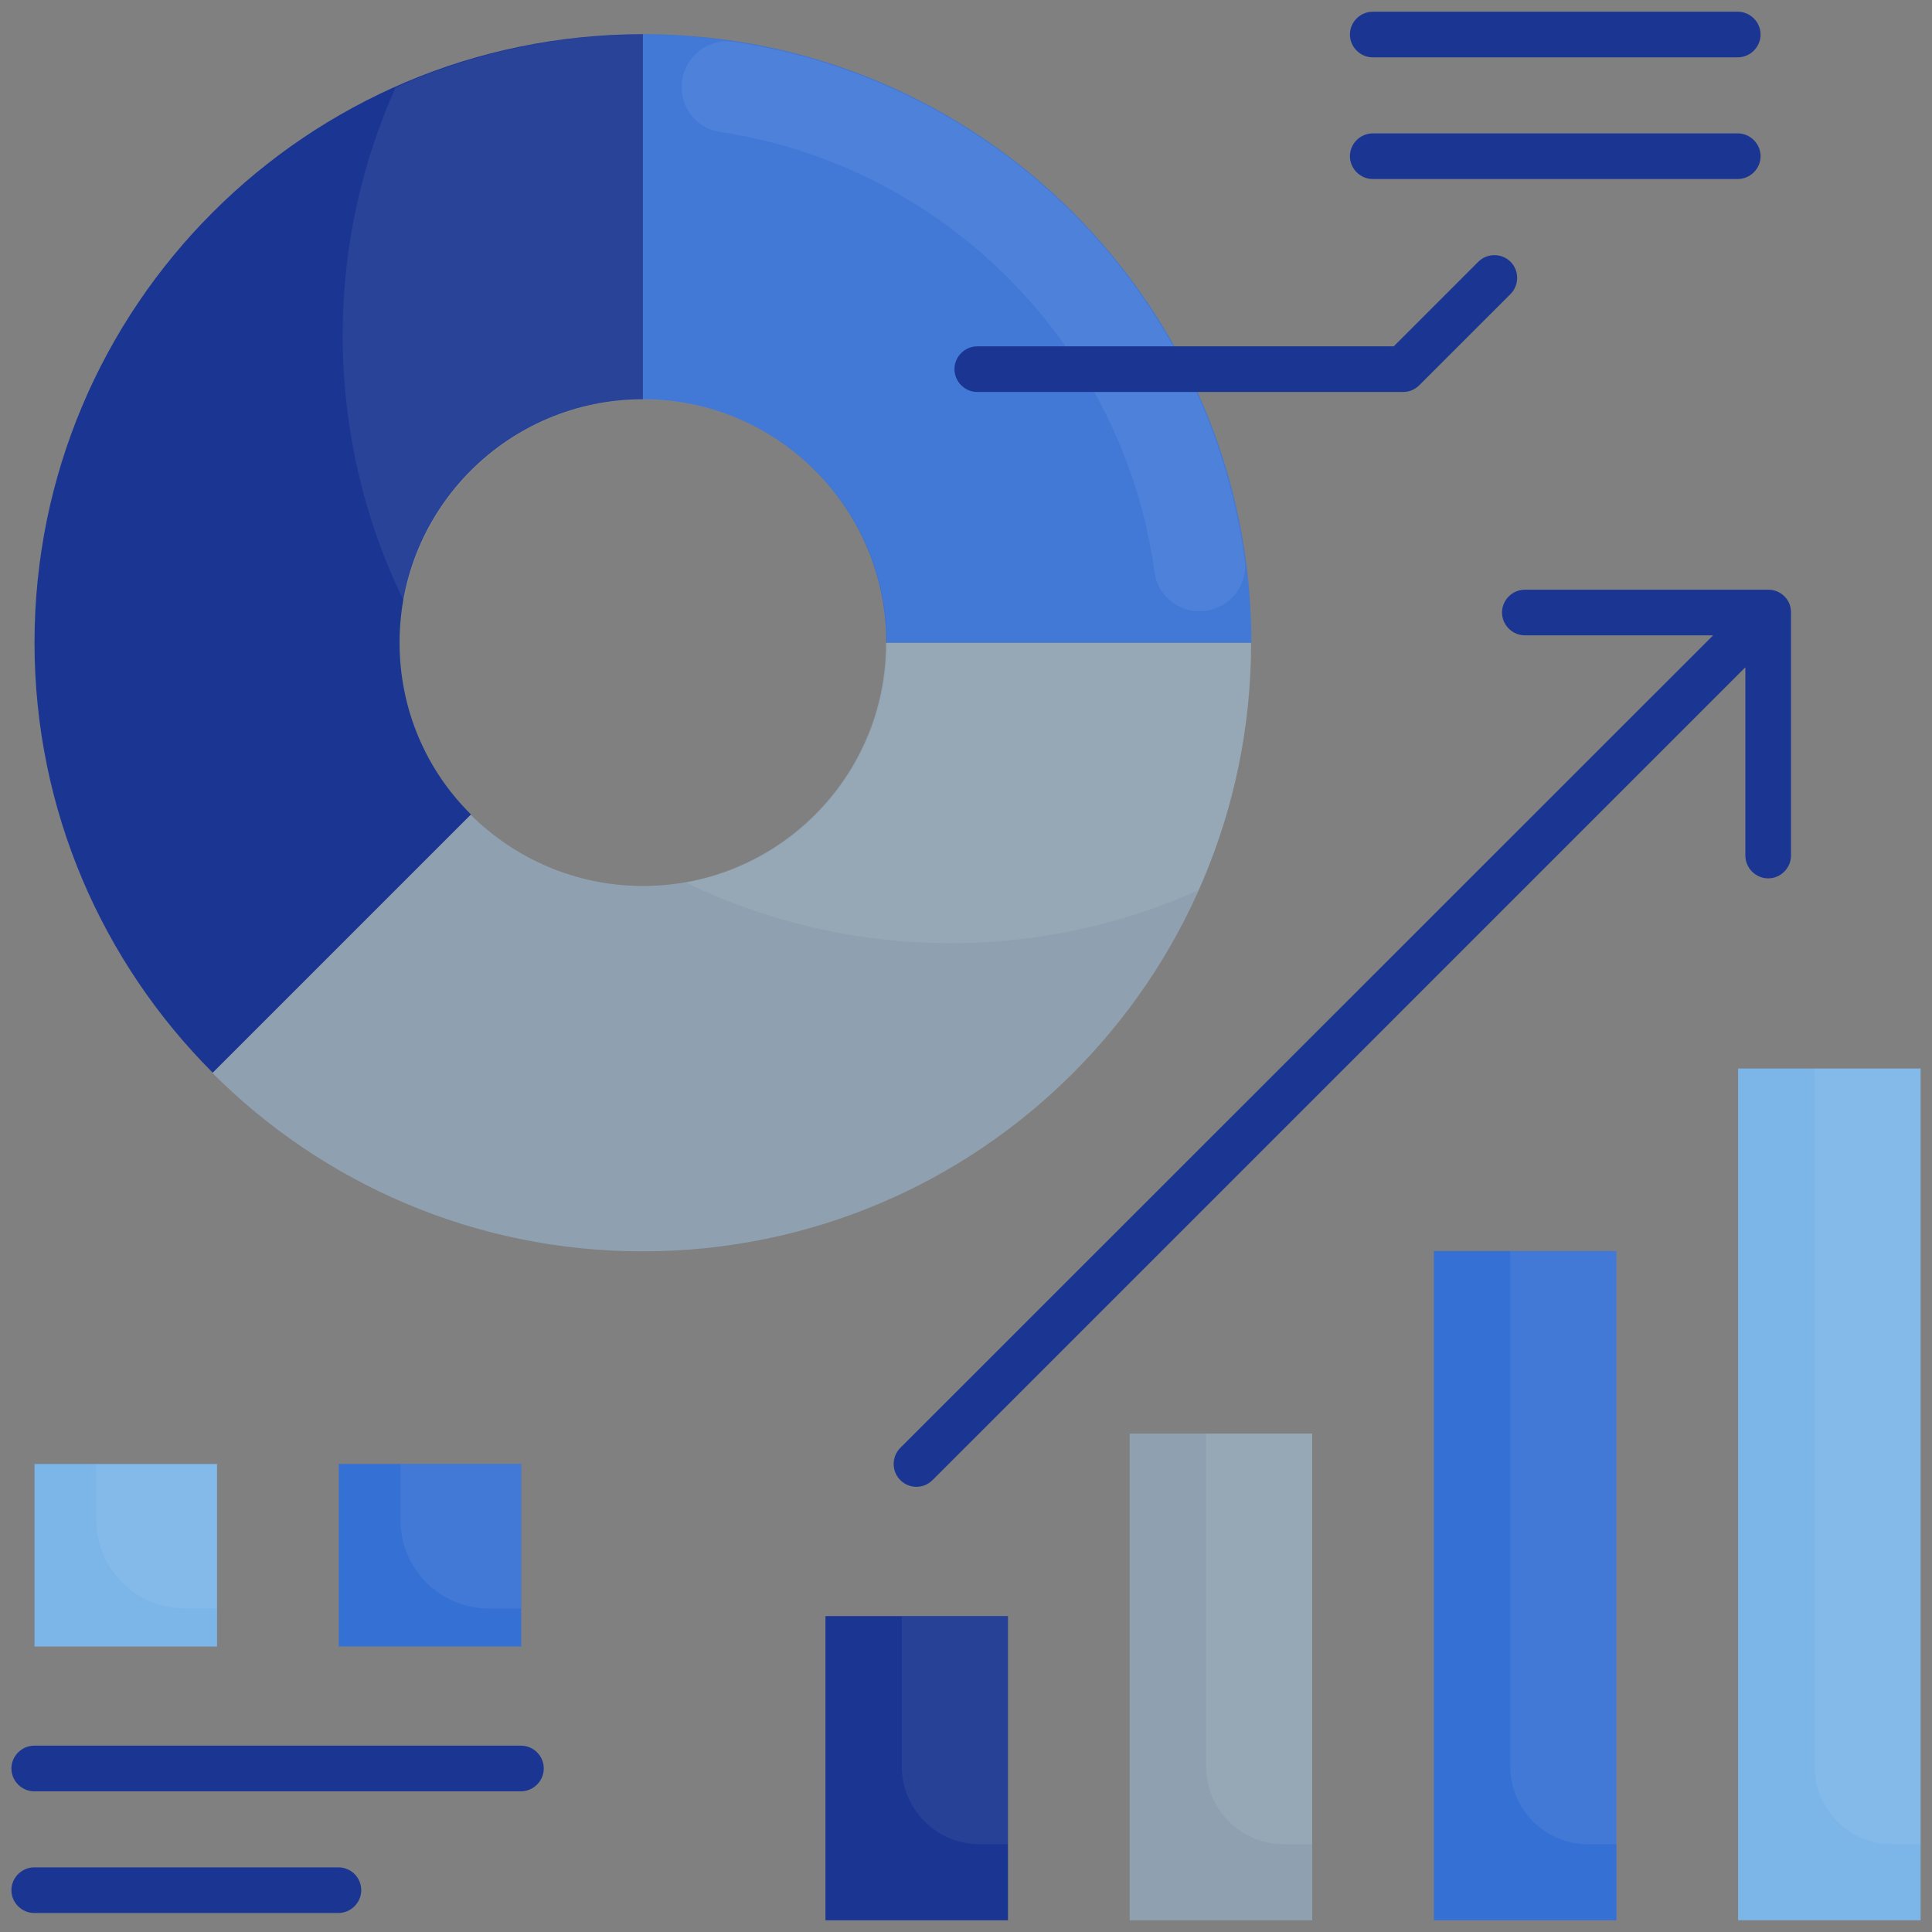 <svg width="102" height="102" viewBox="0 0 102 102" fill="none" xmlns="http://www.w3.org/2000/svg">
<rect x="0" y="0" width="102" height="102" fill="#808080" stroke="none"/>
<path d="M91.762 56.412H101.398V101.382H91.762V56.412Z" fill="#7CB5E8"/>
<g opacity="0.25">
<path opacity="0.25" d="M95.793 93.255C95.793 95.52 97.624 97.367 99.904 97.367H101.398V56.412H95.793V93.255Z" fill="white"/>
</g>
<path d="M75.701 66.049H85.338V101.382H75.701V66.049Z" fill="#3570D4"/>
<path d="M59.641 75.685H69.277V101.382H59.641V75.685Z" fill="#8FA1B0"/>
<path d="M43.58 85.322H53.216V101.382H43.58V85.322Z" fill="#1B3692"/>
<path d="M1.822 77.291H11.459V86.927H1.822V77.291Z" fill="#7CB5E8"/>
<path d="M17.883 77.291H27.519V86.927H17.883V77.291Z" fill="#3570D4"/>
<g opacity="0.25">
<path opacity="0.25" d="M21.143 80.246C21.143 82.832 23.231 84.92 25.817 84.92H27.503V77.307H21.143V80.246Z" fill="white"/>
</g>
<g opacity="0.25">
<path opacity="0.25" d="M5.083 80.246C5.083 82.832 7.171 84.92 9.756 84.92H11.443V77.307H5.083V80.246Z" fill="white"/>
</g>
<g opacity="0.25">
<path opacity="0.25" d="M79.732 93.255C79.732 95.52 81.563 97.367 83.844 97.367H85.338V66.049H79.732V93.255Z" fill="white"/>
</g>
<g opacity="0.25">
<path opacity="0.25" d="M63.672 93.255C63.672 95.52 65.503 97.367 67.783 97.367H69.277V75.685H63.672V93.255Z" fill="white"/>
</g>
<g opacity="0.25">
<path opacity="0.25" d="M47.611 93.255C47.611 95.52 49.442 97.367 51.723 97.367H53.216V85.338H47.611V93.255Z" fill="#E2E2E2"/>
</g>
<path d="M21.095 33.928C21.095 26.829 26.845 21.079 33.944 21.079V1.806C16.197 1.806 1.822 16.181 1.822 33.928C1.822 42.793 5.42 50.823 11.234 56.637L24.869 43.002C22.525 40.689 21.095 37.477 21.095 33.928V33.928Z" fill="#1B3692"/>
<path d="M33.944 46.776C30.394 46.776 27.182 45.331 24.853 43.018L11.218 56.653C17.032 62.467 25.062 66.065 33.928 66.065C51.675 66.065 66.049 51.691 66.049 33.944H46.776C46.792 41.026 41.026 46.776 33.944 46.776V46.776Z" fill="#8FA1B0"/>
<path d="M33.944 1.806V21.079C41.042 21.079 46.792 26.829 46.792 33.928H66.065C66.065 16.197 51.675 1.806 33.944 1.806V1.806Z" fill="#3570D4"/>
<g opacity="0.25">
<path opacity="0.25" d="M66.065 33.944C66.065 38.601 65.053 43.002 63.27 47.001C59.271 48.784 54.871 49.795 50.213 49.795C45.186 49.795 40.448 48.639 36.208 46.599C42.247 45.539 46.824 40.288 46.824 33.944C46.824 26.845 41.075 21.095 33.976 21.095C27.632 21.095 22.364 25.689 21.32 31.727C19.248 27.487 18.092 22.717 18.092 17.674C18.092 13.017 19.104 8.6 20.886 4.617C24.869 2.834 29.286 1.822 33.944 1.822C51.675 1.822 66.065 16.197 66.065 33.944V33.944Z" fill="white"/>
</g>
<g opacity="0.25">
<path opacity="0.25" d="M65.712 29.543C63.784 15.458 52.751 4.312 38.73 2.208C37.284 1.983 35.983 3.139 35.983 4.601C35.983 5.773 36.835 6.785 37.991 6.962C49.908 8.745 59.319 18.268 60.958 30.234C61.118 31.406 62.146 32.273 63.319 32.273C64.78 32.273 65.92 30.988 65.712 29.543Z" fill="white"/>
</g>
<path d="M51.594 20.694H74.079C74.4 20.694 74.706 20.565 74.93 20.34L79.749 15.522C80.214 15.056 80.214 14.285 79.749 13.82C79.283 13.354 78.512 13.354 78.046 13.82L73.581 18.285H51.594C50.936 18.285 50.39 18.831 50.39 19.489C50.39 20.148 50.936 20.694 51.594 20.694V20.694Z" fill="#1B3692"/>
<path d="M72.473 3.027H91.746C92.404 3.027 92.95 2.481 92.95 1.822C92.95 1.164 92.404 0.618 91.746 0.618H72.473C71.815 0.618 71.269 1.164 71.269 1.822C71.269 2.481 71.815 3.027 72.473 3.027Z" fill="#1B3692"/>
<path d="M72.473 9.451H91.746C92.404 9.451 92.95 8.905 92.95 8.247C92.95 7.588 92.404 7.042 91.746 7.042H72.473C71.815 7.042 71.269 7.588 71.269 8.247C71.269 8.905 71.815 9.451 72.473 9.451Z" fill="#1B3692"/>
<path d="M93.352 31.133H80.503C79.845 31.133 79.299 31.679 79.299 32.338C79.299 32.996 79.845 33.542 80.503 33.542H90.445L47.531 76.44C47.065 76.906 47.065 77.677 47.531 78.142C47.772 78.383 48.077 78.496 48.382 78.496C48.687 78.496 48.992 78.383 49.233 78.142L92.147 35.228V45.17C92.147 45.828 92.693 46.374 93.352 46.374C94.01 46.374 94.556 45.828 94.556 45.17V32.322C94.556 31.663 94.026 31.133 93.352 31.133V31.133Z" fill="#1B3692"/>
<path d="M17.867 98.588H1.806C1.148 98.588 0.602 99.134 0.602 99.792C0.602 100.451 1.148 100.997 1.806 100.997H17.867C18.525 100.997 19.072 100.451 19.072 99.792C19.072 99.134 18.541 98.588 17.867 98.588V98.588Z" fill="#1B3692"/>
<path d="M27.503 92.163H1.806C1.148 92.163 0.602 92.709 0.602 93.368C0.602 94.026 1.148 94.573 1.806 94.573H27.503C28.162 94.573 28.708 94.026 28.708 93.368C28.708 92.709 28.178 92.163 27.503 92.163Z" fill="#1B3692"/>
</svg>
